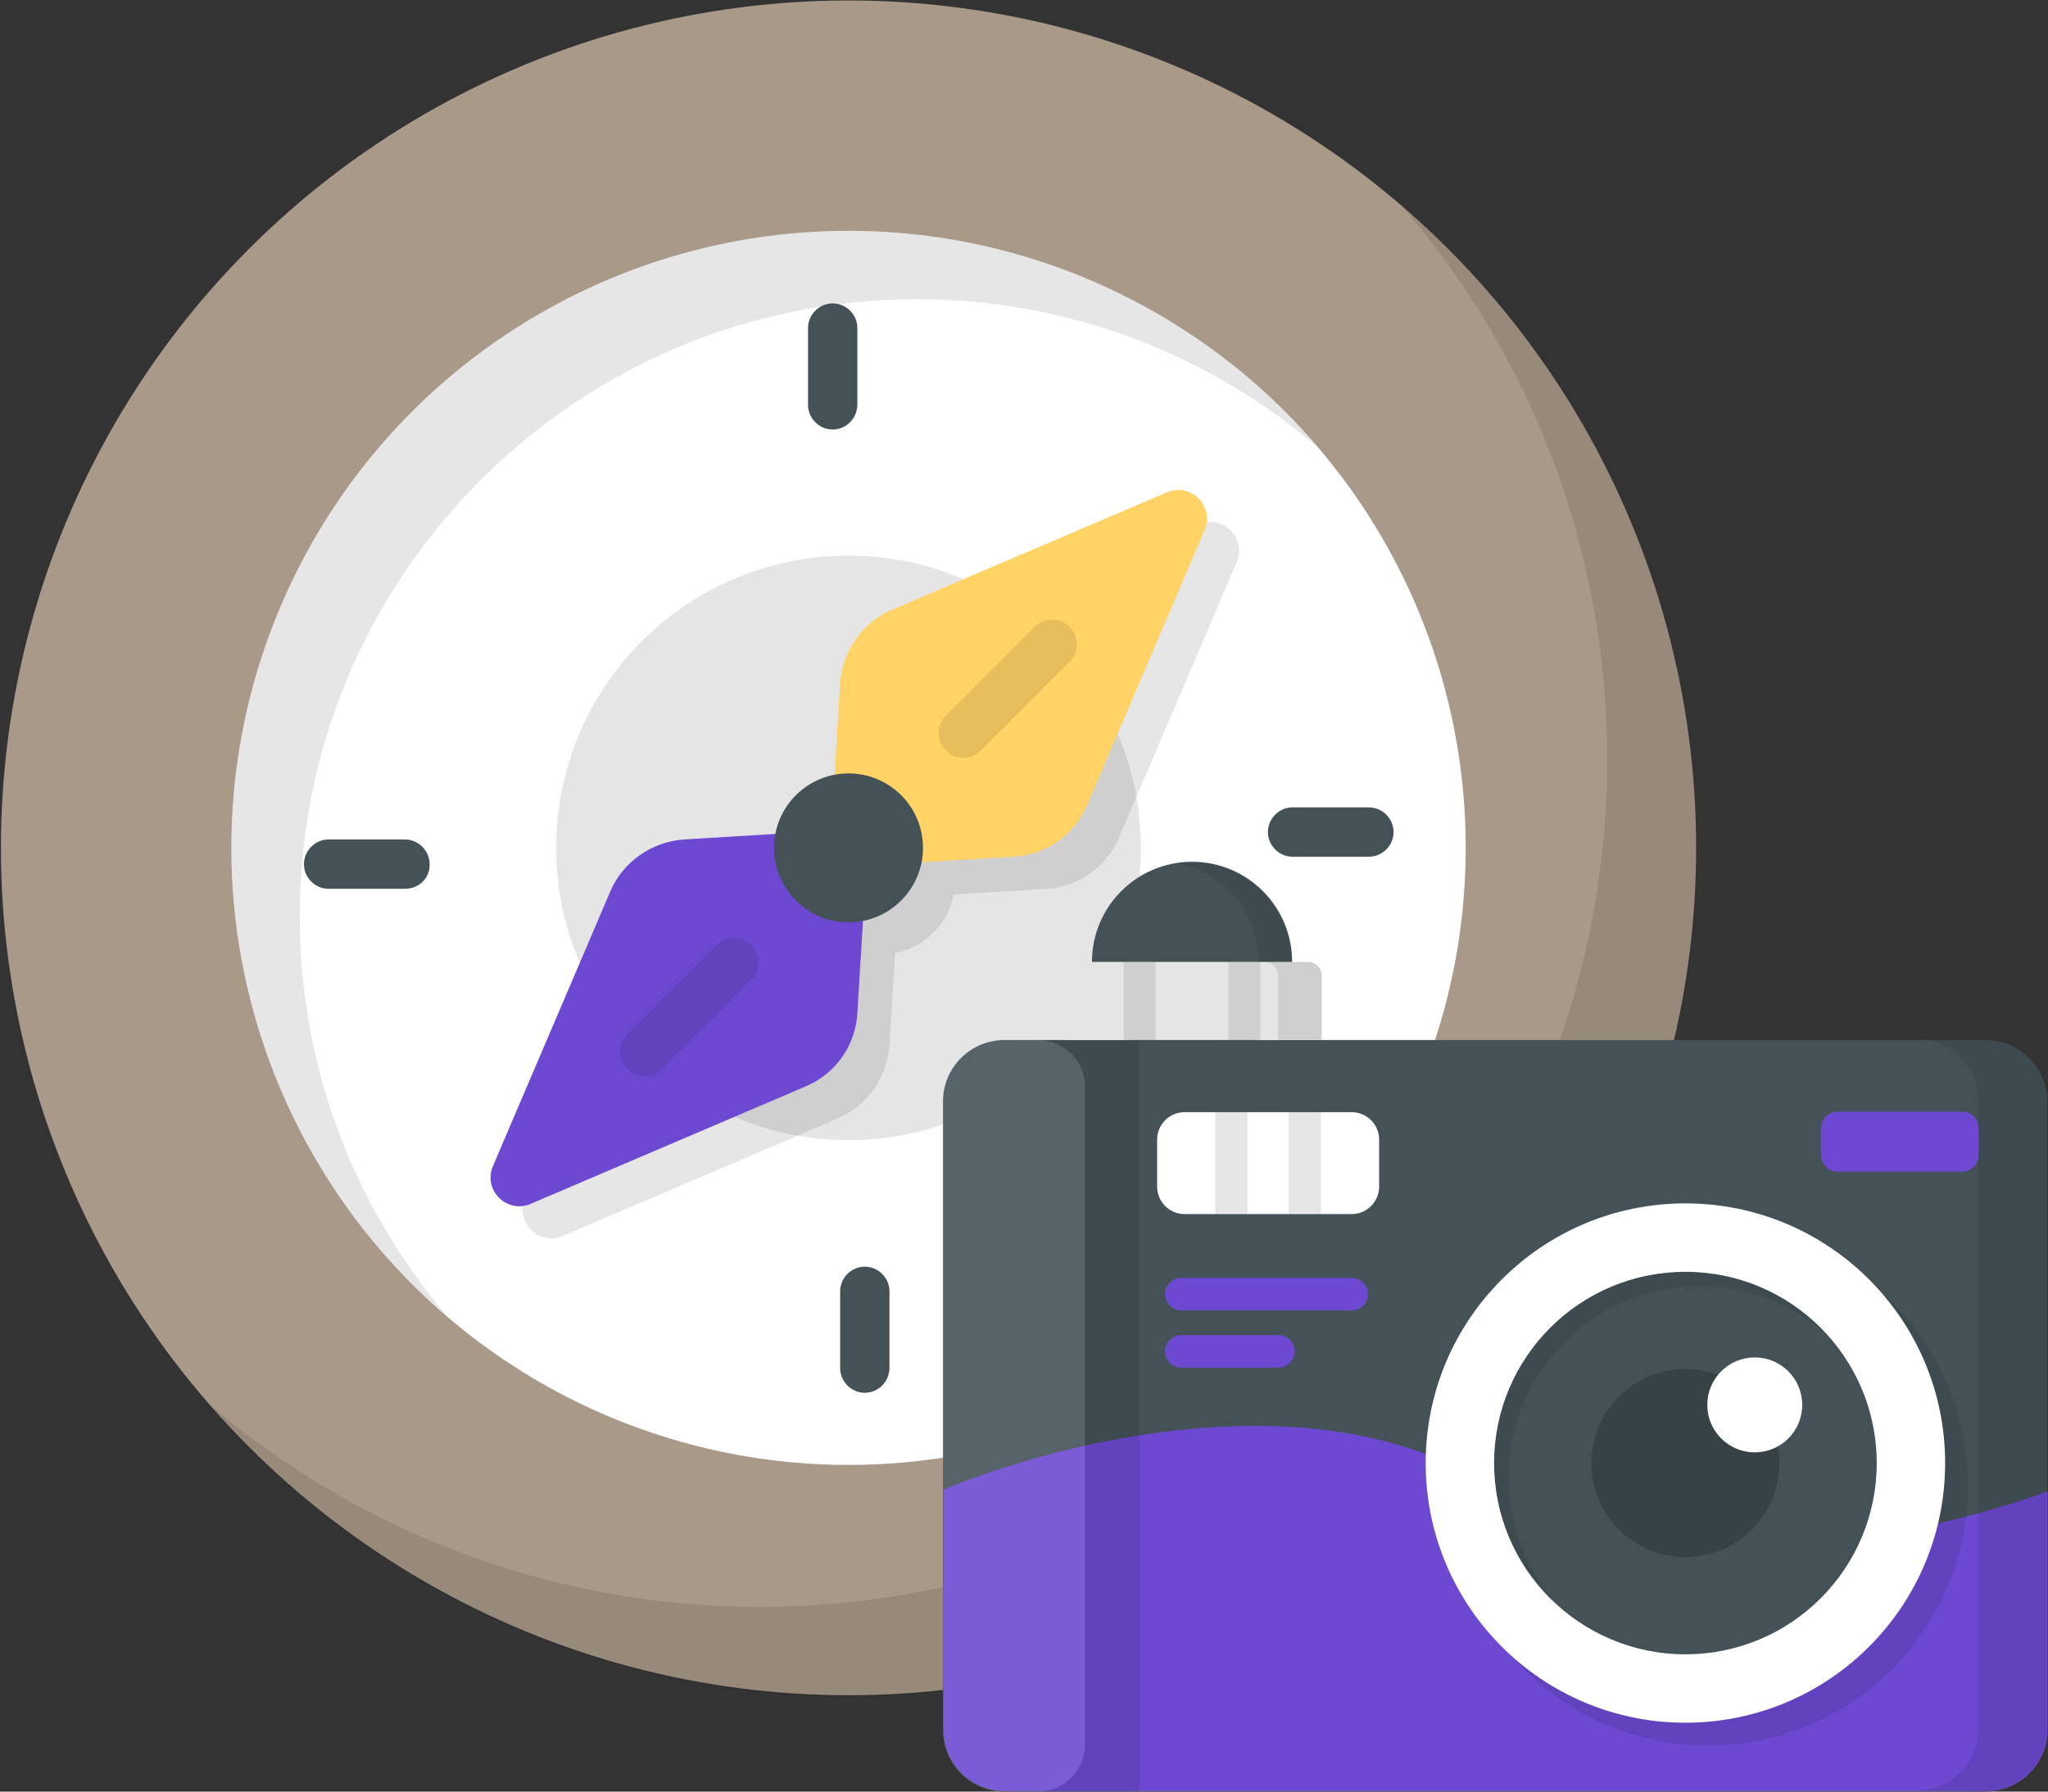 <?xml version="1.0" encoding="utf-8"?>
<!-- Generator: Adobe Illustrator 19.0.0, SVG Export Plug-In . SVG Version: 6.00 Build 0)  -->
<svg version="1.1" id="Capa_1" xmlns="http://www.w3.org/2000/svg" xmlns:xlink="http://www.w3.org/1999/xlink" x="0px" y="0px"
	 viewBox="-7 108.5 440 385" style="enable-background:new -7 108.5 440 385;" xml:space="preserve">
<rect x="-7" y="108.5" width="440" height="385" fill="#333333" stroke="none"/>
<style type="text/css">
	.st0{fill:#A89988;}
	.st1{opacity:0.1;enable-background:new    ;}
	.st2{fill:#FFFFFF;}
	.st3{fill:#E5E5E5;}
	.st4{fill:#FFD366;}
	.st5{fill:#6D49D1;}
	.st6{fill:#445258;}
	.st7{opacity:0.1;}
	.st8{opacity:0.2;enable-background:new    ;}
	.st9{opacity:0.1;fill:#FFFFFF;enable-background:new    ;}
</style>
<g>
	<g>
		<circle class="st0" cx="175.3" cy="290.7" r="182.1"/>
		<path class="st1" d="M294.2,152.8c27.5,31.9,44.1,73.4,44.1,118.9c0,100.6-81.5,182.1-182.1,182.1c-45.4,0-87-16.6-118.9-44.1
			c33.4,38.7,82.8,63.3,138,63.3c100.6,0,182.1-81.5,182.1-182.1C357.4,235.6,332.9,186.2,294.2,152.8z"/>
		<circle class="st2" cx="175.3" cy="290.7" r="132.6"/>
		<circle class="st3" cx="175.3" cy="290.7" r="62.8"/>
		<path class="st1" d="M250.6,221.2l-59,25.2c-6.4,2.7-10.7,8.9-11.2,15.8l-1.2,19.8c-6.4,1.2-11.4,6.3-12.6,12.6l-19.8,1.2
			c-7,0.4-13.1,4.7-15.8,11.2l-25.2,59c-2.2,5.1,3,10.3,8.1,8.1l59-25.2c6.4-2.7,10.7-8.9,11.2-15.8l1.2-19.8
			c6.4-1.2,11.4-6.3,12.6-12.6l19.8-1.2c7-0.4,13.1-4.7,15.8-11.2l25.2-59C260.9,224.2,255.7,219,250.6,221.2z"/>
		<path class="st1" d="M175.3,158.1c-73.2,0-132.6,59.4-132.6,132.6c0,40.4,18,76.5,46.5,100.8c-19.8-23.2-31.8-53.2-31.8-86.1
			c0-73.2,59.4-132.6,132.6-132.6c32.9,0,62.9,12,86.1,31.8C251.9,176.2,215.7,158.1,175.3,158.1z"/>
		<path class="st4" d="M243.7,214.3l-59,25.2c-6.4,2.7-10.7,8.9-11.2,15.8l-1.6,26.4c-0.4,7.1,5.4,12.9,12.5,12.5l26.4-1.6
			c7-0.4,13.1-4.7,15.8-11.2l25.2-59C254,217.3,248.8,212.1,243.7,214.3z"/>
		<path class="st5" d="M98.9,359.1l25.2-59c2.7-6.4,8.9-10.7,15.8-11.2l26.4-1.6c7.1-0.4,12.9,5.4,12.5,12.5l-1.6,26.4
			c-0.4,7-4.7,13.1-11.2,15.8l-59,25.2C101.9,369.4,96.7,364.2,98.9,359.1z"/>
		<g>
			<circle class="st6" cx="175.3" cy="290.7" r="16"/>
			<path class="st6" d="M171.9,200.8c-2.9,0-5.3-2.4-5.3-5.3V179c0-2.9,2.4-5.3,5.3-5.3s5.3,2.4,5.3,5.3v16.4
				C177.2,198.4,174.8,200.8,171.9,200.8z"/>
			<path class="st6" d="M80,299.5H63.6c-2.9,0-5.3-2.4-5.3-5.3c0-2.9,2.4-5.3,5.3-5.3H80c2.9,0,5.3,2.4,5.3,5.3
				C85.4,297.2,83,299.5,80,299.5z"/>
			<path class="st6" d="M178.8,407.8c-2.9,0-5.3-2.4-5.3-5.3V386c0-2.9,2.4-5.3,5.3-5.3c2.9,0,5.3,2.4,5.3,5.3v16.4
				C184.1,405.4,181.7,407.8,178.8,407.8z"/>
			<path class="st6" d="M287.1,292.6h-16.4c-2.9,0-5.3-2.4-5.3-5.3c0-2.9,2.4-5.3,5.3-5.3h16.4c2.9,0,5.3,2.4,5.3,5.3
				S290,292.6,287.1,292.6z"/>
		</g>
		<g class="st7">
			<path d="M200,271.4c-1.4,0-2.7-0.5-3.8-1.6c-2.1-2.1-2.1-5.5,0-7.5l19.1-19.1c2.1-2.1,5.5-2.1,7.5,0c2.1,2.1,2.1,5.5,0,7.5
				l-19.1,19.1C202.7,270.9,201.3,271.4,200,271.4z"/>
			<path d="M131.6,339.8c-1.4,0-2.7-0.5-3.8-1.6c-2.1-2.1-2.1-5.5,0-7.5l19.1-19.1c2.1-2.1,5.5-2.1,7.5,0c2.1,2.1,2.1,5.5,0,7.5
				l-19.1,19.1C134.3,339.3,133,339.8,131.6,339.8z"/>
		</g>
	</g>
	<g>
		<circle class="st6" cx="249.1" cy="315.2" r="21.5"/>
		<path class="st1" d="M249.1,293.6c-1.2,0-2.4,0.1-3.6,0.3c10.2,1.7,17.9,10.6,17.9,21.2s-7.7,19.5-17.9,21.2
			c1.2,0.2,2.4,0.3,3.6,0.3c11.9,0,21.5-9.6,21.5-21.5S261,293.6,249.1,293.6z"/>
		<path class="st6" d="M419.6,332H208.8c-7.3,0-13.2,5.9-13.2,13.2v135.1c0,7.3,5.9,13.2,13.2,13.2h210.8c7.3,0,13.2-5.9,13.2-13.2
			V345.2C432.8,337.9,426.9,332,419.6,332z"/>
		<path class="st5" d="M310.7,426.4c-34.1-20.1-84.6-10.2-115,2.2v51.6c0,7.3,5.9,13.2,13.2,13.2h210.8c7.3,0,13.2-5.9,13.2-13.2
			V429C395.1,442.6,345.8,447.2,310.7,426.4z"/>
		<circle class="st1" cx="360" cy="427.8" r="55.8"/>
		<circle class="st2" cx="355.1" cy="422.9" r="55.8"/>
		<circle class="st6" cx="355.1" cy="422.9" r="41.1"/>
		<path class="st1" d="M355.1,381.9c-22.7,0-41.1,18.4-41.1,41.1c0,12.1,5.3,23,13.6,30.5c-6.5-7.3-10.5-16.9-10.5-27.5
			c0-22.7,18.4-41.1,41.1-41.1c10.6,0,20.2,4,27.5,10.5C378.1,387.1,367.2,381.9,355.1,381.9z"/>
		<circle class="st8" cx="355.1" cy="422.9" r="20.2"/>
		<path class="st2" d="M283.4,369.4h-35.9c-3.3,0-5.9-2.7-5.9-5.9v-10.1c0-3.3,2.7-5.9,5.9-5.9h35.9c3.3,0,5.9,2.7,5.9,5.9v10.1
			C289.3,366.7,286.7,369.4,283.4,369.4z"/>
		<path class="st3" d="M274,315.2h-49.8c-1.6,0-2.9,1.3-2.9,2.9V332H277v-13.9C277,316.5,275.6,315.2,274,315.2z"/>
		<path class="st1" d="M274,315.2h-9.3c1.6,0,2.9,1.3,2.9,2.9V332h9.3v-13.9C277,316.5,275.6,315.2,274,315.2z"/>
		<circle class="st2" cx="370" cy="410.4" r="10.2"/>
		<g class="st7">
			<rect x="269.9" y="347.4" width="6.9" height="22"/>
			<rect x="254.1" y="347.4" width="6.9" height="22"/>
		</g>
		<g>
			<path class="st5" d="M283.4,390.1h-36.6c-1.9,0-3.5-1.6-3.5-3.5s1.6-3.5,3.5-3.5h36.6c1.9,0,3.5,1.6,3.5,3.5
				C286.9,388.6,285.3,390.1,283.4,390.1z"/>
			<path class="st5" d="M267.7,402.4h-20.9c-1.9,0-3.5-1.6-3.5-3.5c0-1.9,1.6-3.5,3.5-3.5h20.9c1.9,0,3.5,1.6,3.5,3.5
				C271.1,400.8,269.6,402.4,267.7,402.4z"/>
			<path class="st5" d="M387.8,360.3h26.7c2,0,3.6-1.6,3.6-3.6V351c0-2-1.6-3.6-3.6-3.6h-26.7c-2,0-3.6,1.6-3.6,3.6v5.6
				C384.2,358.6,385.8,360.3,387.8,360.3z"/>
		</g>
		<path class="st1" d="M216.1,332c5.5,0,10,4.5,10,10v141.4c0,5.5-4.5,10-10,10h21.7V332H216.1z"/>
		<path class="st9" d="M208.8,332c-7.3,0-13.2,5.9-13.2,13.2v135.1c0,7.3,5.9,13.2,13.2,13.2h7.3c5.5,0,10-4.5,10-10V342
			c0-5.5-4.5-10-10-10H208.8z"/>
		<g class="st7">
			<rect x="256.9" y="315.2" width="6.9" height="16.8"/>
			<rect x="234.4" y="315.2" width="6.9" height="16.8"/>
		</g>
		<path class="st1" d="M419.6,332h-12.9c6.4,0.9,11.3,6.4,11.3,13v135.1c0,7.3-5.9,13.2-13.2,13.2l14.7,0.1
			c7.3,0,13.2-5.9,13.2-13.2V345.2C432.8,337.9,426.9,332,419.6,332z"/>
	</g>
</g>
</svg>

